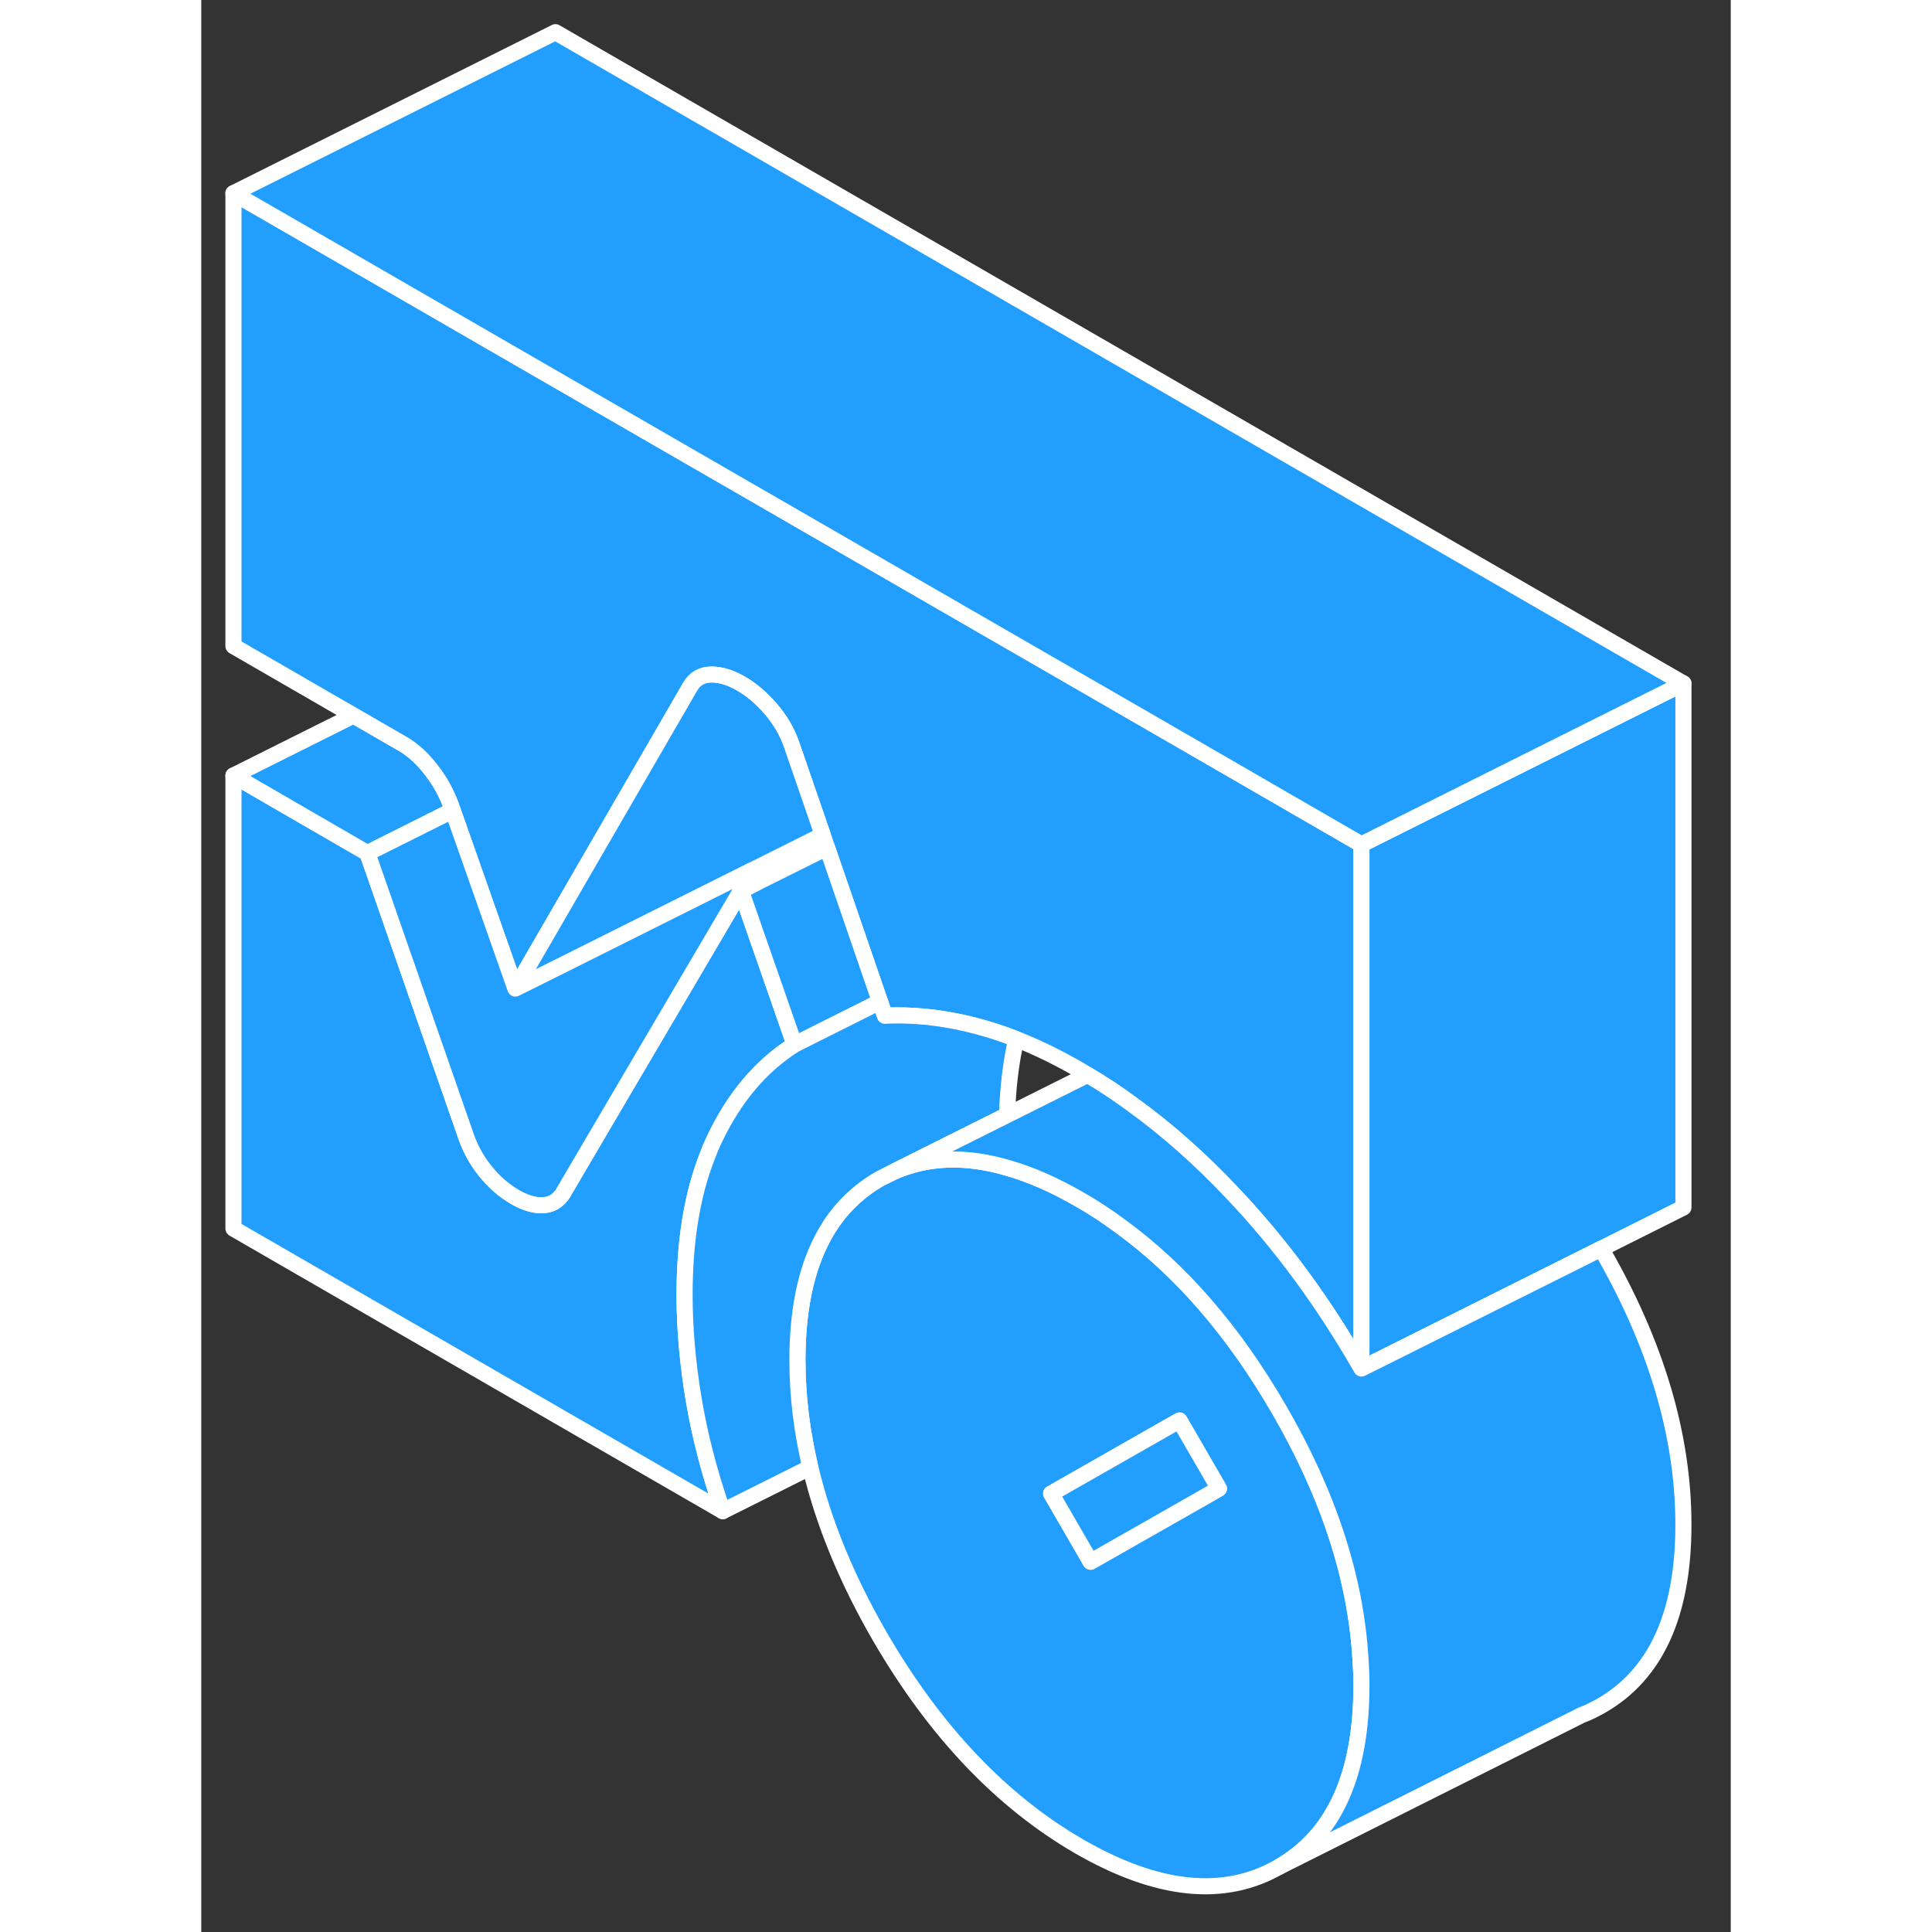 <svg width="48" height="48" viewBox="0 0 95 120" fill="#229EFF" xmlns="http://www.w3.org/2000/svg" stroke-width="1px" stroke-linecap="round" stroke-linejoin="round"><rect x="0" y="0" width="95" height="120" fill="#333333" stroke="none"/><path d="M72 103.03C71.7 97.99 70.01 92.82 66.93 87.52C64.13 82.69 60.86 78.9 57.09 76.16C56.27 75.55 55.42 74.99 54.54 74.49C52.98 73.59 51.5 72.94 50.09 72.54C47.45 71.76 45.07 71.86 42.95 72.81L42.15 73.21C40.88 73.94 39.84 74.92 39.04 76.15C37.7 78.22 37.03 81 37.03 84.48C37.03 86.68 37.3 88.9 37.83 91.14C38.65 94.58 40.09 98.09 42.15 101.65C45.57 107.54 49.7 111.89 54.54 114.69C59.39 117.48 63.52 117.91 66.93 115.96C70.35 114.01 72.06 110.26 72.06 104.7C72.06 104.14 72.04 103.59 72 103.03ZM62.78 92.71L55.24 97L52.79 92.77L60.44 88.41L60.76 88.23L63.21 92.46L62.78 92.71Z" stroke="white" stroke-linejoin="round"/><path d="M63.21 92.46L62.78 92.71L55.24 97.001L52.79 92.77L60.44 88.41L60.76 88.231L63.21 92.46Z" stroke="white" stroke-linejoin="round"/><path d="M31.45 71.76C30.49 74.18 30.02 77.07 30.02 80.43C30.02 82.51 30.21 84.68 30.59 86.94C30.97 89.2 31.57 91.51 32.39 93.86L2 76.31V48.17L10.32 52.98L16.36 70.33C16.65 71.24 17.08 72.04 17.63 72.72C18.18 73.41 18.81 73.96 19.51 74.36C20.16 74.73 20.75 74.9 21.31 74.85C21.86 74.8 22.29 74.49 22.58 73.92L25.77 68.49L33.52 55.32L36.85 64.88C34.75 66.21 33.09 68.18 31.86 70.79C31.71 71.1 31.57 71.43 31.45 71.76Z" stroke="white" stroke-linejoin="round"/><path d="M15.62 50.33L10.32 52.989L2 48.169L9.46 44.44L12.51 46.2C13.15 46.569 13.75 47.12 14.3 47.84C14.86 48.559 15.28 49.34 15.57 50.179L15.62 50.33Z" stroke="white" stroke-linejoin="round"/><path d="M72.06 52.45V85C69.72 80.91 67.05 77.27 64.04 74.1C62.06 72 60 70.17 57.87 68.63C56.94 67.94 56 67.32 55.05 66.76C54.88 66.65 54.71 66.55 54.54 66.45C53.19 65.67 51.89 65.04 50.62 64.54C49.8 64.22 48.99 63.95 48.19 63.74C46.41 63.27 44.7 63.05 43.08 63.07C42.87 63.07 42.66 63.08 42.46 63.09L42.16 62.22L38.87 52.65L38.6 51.86L36.68 46.29C36.39 45.45 35.95 44.7 35.36 44.02C34.78 43.35 34.17 42.83 33.52 42.46C32.88 42.09 32.27 41.9 31.69 41.9C31.11 41.9 30.66 42.15 30.37 42.65L30.21 42.92L30.12 43.08L22 57.1L19.51 61.4L15.62 50.34L15.57 50.18C15.28 49.34 14.86 48.56 14.3 47.84C13.75 47.12 13.15 46.57 12.51 46.2L9.46 44.44L2 40.13V12L22 23.55L47.21 38.1L59.81 45.37L72.06 52.45Z" stroke="white" stroke-linejoin="round"/><path d="M92.061 42.45V75L86.951 77.56L81.851 80.11L73.631 84.22L72.061 85V52.45L92.061 42.45Z" stroke="white" stroke-linejoin="round"/><path d="M92.06 42.45L72.06 52.45L59.81 45.37L47.21 38.1L22 23.55L2 12L22 2L92.06 42.45Z" stroke="white" stroke-linejoin="round"/><path d="M42.16 62.22L38.82 63.89L36.85 64.88L33.52 55.32L34.45 54.85L38.87 52.65L42.16 62.22Z" stroke="white" stroke-linejoin="round"/><path d="M50.62 64.54C50.29 65.98 50.1 67.56 50.05 69.26L42.95 72.81L42.15 73.21C40.88 73.94 39.84 74.92 39.04 76.15C37.7 78.22 37.029 81 37.029 84.48C37.029 86.68 37.3 88.9 37.83 91.14L32.39 93.86C31.57 91.51 30.97 89.2 30.59 86.94C30.21 84.68 30.02 82.51 30.02 80.43C30.02 77.07 30.49 74.18 31.45 71.76C31.57 71.43 31.71 71.1 31.86 70.79C33.09 68.18 34.75 66.21 36.85 64.88L38.82 63.89L42.16 62.22L42.46 63.09C42.66 63.08 42.87 63.07 43.08 63.07C44.7 63.05 46.41 63.27 48.19 63.74C48.99 63.95 49.8 64.22 50.62 64.54Z" stroke="white" stroke-linejoin="round"/><path d="M92.06 94.7C92.06 100.26 90.35 104.01 86.93 105.96C86.54 106.18 86.14 106.38 85.73 106.53L66.93 115.96C70.35 114.01 72.06 110.26 72.06 104.7C72.06 104.14 72.04 103.59 72 103.03C71.7 97.99 70.01 92.82 66.93 87.52C64.13 82.69 60.86 78.9 57.09 76.16C56.27 75.55 55.42 74.99 54.54 74.49C52.98 73.59 51.5 72.94 50.09 72.54C47.45 71.76 45.07 71.86 42.95 72.81L55.05 66.76C56 67.32 56.94 67.94 57.87 68.63C60 70.17 62.06 72 64.04 74.1C67.05 77.27 69.72 80.91 72.06 85L73.63 84.22L81.85 80.11L86.95 77.56C90.36 83.44 92.06 89.15 92.06 94.7Z" stroke="white" stroke-linejoin="round"/><path d="M38.6 51.86L34.18 54.07L22 60.16L19.51 61.4L22 57.1L30.12 43.08L30.21 42.92L30.37 42.65C30.66 42.15 31.1 41.9 31.69 41.9C32.28 41.9 32.88 42.09 33.52 42.46C34.17 42.83 34.78 43.35 35.36 44.02C35.95 44.7 36.39 45.45 36.68 46.29L38.6 51.86Z" stroke="white" stroke-linejoin="round"/><path d="M34.45 54.85L33.52 55.32L25.77 68.49L22.58 73.92C22.29 74.49 21.86 74.8 21.31 74.85C20.75 74.9 20.16 74.73 19.51 74.36C18.81 73.96 18.18 73.41 17.63 72.72C17.08 72.04 16.65 71.24 16.36 70.33L10.32 52.99L15.62 50.34L19.51 61.4L22 60.16L34.18 54.07L34.45 54.85Z" stroke="white" stroke-linejoin="round"/></svg>